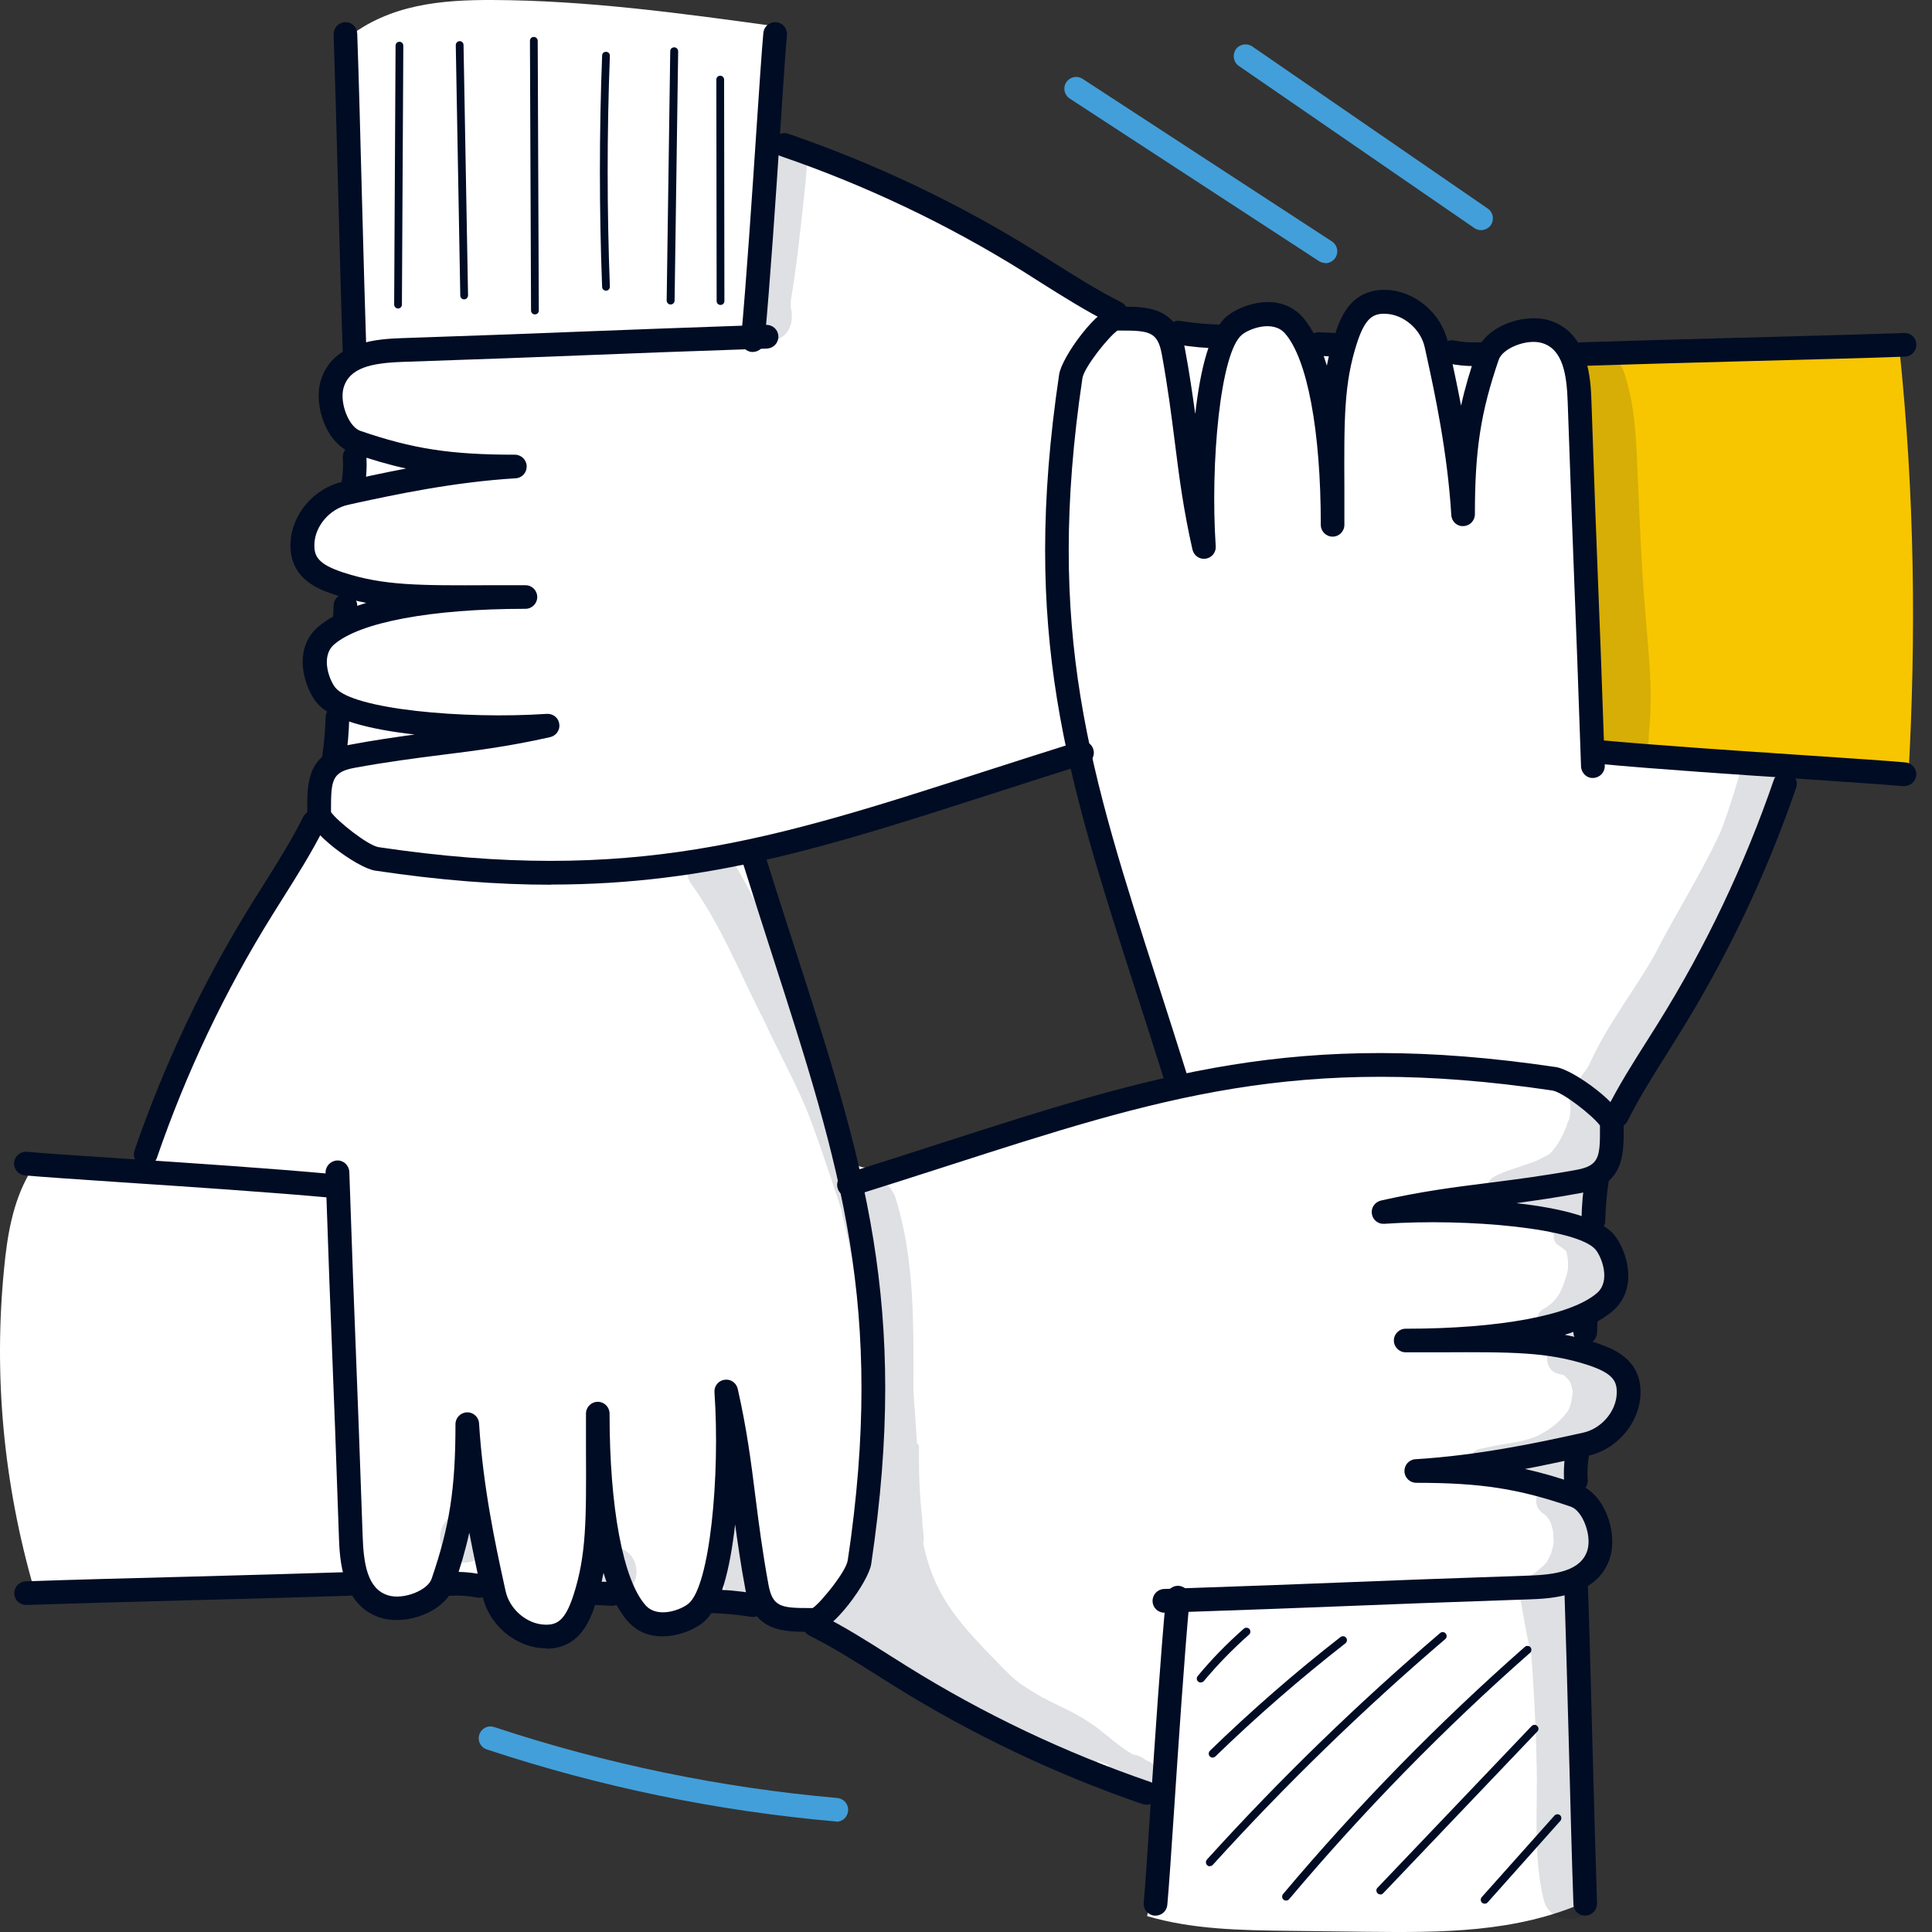 <svg width="120" height="120" viewBox="0 0 120 120" fill="none" xmlns="http://www.w3.org/2000/svg">
<rect x="0" y="0" width="120" height="120" fill="#333333" stroke="none"/>
<path d="M98.596 83.608C98.095 82.992 98.49 82.047 99.03 81.459C99.57 80.871 100.273 80.35 100.447 79.579C100.717 78.365 99.579 77.324 98.558 76.601C98.702 75.261 98.866 73.873 99.608 72.745C99.859 72.369 100.177 72.022 100.302 71.589C100.534 70.827 100.148 70.027 100.119 69.005C105.623 63.27 108.283 55.463 110.76 48.06C108.698 47.973 106.683 47.125 104.62 47.308C104.1 47.356 103.589 47.462 103.069 47.472C101.806 47.491 100.582 46.884 99.242 46.874C98.24 38.826 98.962 30.613 97.603 22.613C97.517 22.102 97.41 21.572 97.073 21.187C96.813 20.888 96.447 20.714 96.061 20.618C94.635 20.252 92.996 21.081 92.447 22.449C91.415 22.285 90.374 22.179 89.323 22.131C89.121 20.637 87.936 19.24 86.432 19.085C84.928 18.922 83.367 20.29 83.636 21.698L80.745 21.379C80.832 20.869 80.571 20.348 80.176 20.02C79.781 19.693 79.251 19.548 78.74 19.519C77.689 19.461 76.523 19.962 76.176 20.955C75.106 20.791 74.026 20.743 72.947 20.801C72.06 19.789 70.537 19.375 69.024 19.49C62.537 14.95 55.365 11.384 47.789 9.109C47.616 6.613 47.712 4.097 48.088 1.62C42.276 0.82 36.435 0.02 30.564 0C27.461 -0.009 24.183 0.251 21.504 2.41C21.003 8.945 21.109 15.529 21.793 22.208C20.868 22.825 20.203 23.876 20.212 24.984C20.212 26.093 21.003 27.201 22.092 27.413C21.928 28.397 21.88 29.389 21.957 30.382C20.627 30.479 19.567 31.597 19.017 32.821C18.612 33.717 18.458 34.893 19.171 35.568C19.817 36.185 20.858 36.079 21.639 36.416C21.571 37.206 21.494 37.987 21.427 38.778C20.415 39.163 19.672 40.166 19.605 41.245C19.538 42.325 20.154 43.424 21.109 43.925C20.916 45.024 20.82 46.142 20.82 47.25C19.856 48.262 19.451 49.795 19.663 51.434C14.969 57.718 11.373 64.822 9.089 72.321C6.689 72.466 4.279 72.601 1.812 72.9C0.78 74.692 0.443 76.784 0.25 78.837C-0.396 85.421 0.202 92.12 2.13 98.761C8.79 98.597 15.46 98.433 22.121 98.279C22.641 99.262 23.74 99.918 24.858 99.898C25.976 99.879 27.056 99.204 27.547 98.202C28.386 98.549 29.321 98.645 30.208 98.491C30.362 100.081 31.769 101.469 33.369 101.585C34.969 101.71 36.57 100.554 36.946 99.031L38.7 98.983C39.085 100.12 40.184 100.987 41.379 101.093C42.575 101.199 43.808 100.534 44.387 99.474C45.765 99.58 47.115 99.937 48.368 100.515C49.052 100.833 49.968 101.171 50.373 100.486C57.313 104.843 64.359 109.248 72.07 111.783C71.993 114.164 71.771 116.535 71.251 119.012C74.084 119.851 77.092 119.889 80.051 119.928C81.651 119.947 83.241 119.966 84.841 119.986C89.439 120.034 94.172 120.072 98.558 118.096C98.558 118.096 97.613 98.231 97.844 97.893C98.644 97.035 99.512 95.927 99.165 94.809C98.828 93.7 97.401 93.084 97.305 91.927C97.227 91.03 98.008 90.298 98.789 89.835C99.57 89.382 100.466 88.996 100.919 88.216C101.401 87.387 101.228 86.298 100.717 85.488C100.206 84.678 99.396 84.1 98.587 83.579L98.596 83.608ZM71.453 67.656C70.142 68.003 68.822 68.321 67.511 68.668C66.229 69.005 64.975 69.478 63.722 69.882C61.13 70.721 58.527 71.56 55.905 72.311C55.491 72.427 55.134 72.36 54.864 72.177C54.18 72.745 52.937 72.688 52.628 71.569C51.018 65.69 49.254 59.848 46.903 54.219C46.671 53.67 47.057 52.957 47.529 52.677C47.789 52.523 48.069 52.475 48.339 52.513C48.425 52.436 48.541 52.369 48.676 52.33C51.423 51.511 54.151 50.624 56.917 49.824C58.305 49.429 59.693 49.024 61.081 48.638C61.592 48.503 62.113 48.349 62.643 48.214C63.163 47.973 63.684 47.732 64.214 47.491C64.388 47.366 64.59 47.27 64.85 47.212C65.371 47.096 65.843 47.308 66.151 47.655C66.267 47.636 66.392 47.655 66.508 47.674C66.71 47.723 66.913 47.886 67.019 48.07C67.058 48.147 67.096 48.243 67.115 48.34L67.135 48.359C67.453 48.368 67.751 48.561 67.838 48.985C68.908 54.412 70.508 59.742 72.407 64.928C72.532 65.266 72.426 65.526 72.214 65.69C72.6 66.384 72.397 67.425 71.463 67.666L71.453 67.656Z" fill="white"/>
<path d="M75.318 109.171C75.251 109.171 75.193 109.142 75.145 109.094C75.048 108.997 75.058 108.843 75.145 108.747C77.709 106.26 80.436 103.879 83.261 101.681C83.367 101.595 83.521 101.614 83.608 101.72C83.694 101.826 83.675 101.98 83.569 102.067C80.764 104.255 78.046 106.617 75.492 109.094C75.444 109.142 75.386 109.161 75.318 109.161V109.171Z" fill="#000C24"/>
<path d="M75.145 115.918C75.087 115.918 75.029 115.899 74.981 115.851C74.884 115.764 74.875 115.61 74.962 115.504C79.463 110.53 84.34 105.797 89.449 101.431C89.555 101.344 89.709 101.354 89.796 101.46C89.883 101.566 89.873 101.72 89.767 101.807C84.677 106.154 79.82 110.877 75.328 115.831C75.28 115.889 75.212 115.908 75.145 115.908V115.918Z" fill="#000C24"/>
<path d="M79.877 118.048C79.82 118.048 79.762 118.029 79.723 117.99C79.617 117.904 79.607 117.75 79.694 117.643C84.292 112.178 89.352 107.002 94.712 102.289C94.818 102.202 94.972 102.212 95.059 102.308C95.145 102.414 95.136 102.568 95.039 102.655C89.69 107.359 84.658 112.516 80.07 117.962C80.022 118.019 79.954 118.048 79.887 118.048H79.877Z" fill="#000C24"/>
<path d="M85.728 117.663C85.67 117.663 85.603 117.643 85.564 117.595C85.468 117.499 85.458 117.345 85.564 117.248L95.136 107.204C95.232 107.108 95.386 107.108 95.483 107.204C95.579 107.301 95.589 107.455 95.483 107.551L85.911 117.595C85.863 117.643 85.796 117.672 85.738 117.672L85.728 117.663Z" fill="#000C24"/>
<path d="M92.215 118.241C92.157 118.241 92.1 118.222 92.052 118.183C91.955 118.097 91.945 117.942 92.032 117.836L96.553 112.766C96.64 112.67 96.794 112.66 96.9 112.747C96.996 112.834 97.006 112.988 96.919 113.094L92.398 118.164C92.35 118.222 92.283 118.241 92.215 118.241Z" fill="#000C24"/>
<path d="M74.576 104.506C74.518 104.506 74.47 104.486 74.422 104.448C74.316 104.361 74.306 104.207 74.393 104.101C75.26 103.05 76.224 102.067 77.255 101.161C77.352 101.074 77.516 101.084 77.603 101.18C77.689 101.286 77.68 101.44 77.583 101.527C76.581 102.414 75.636 103.378 74.778 104.409C74.73 104.467 74.663 104.496 74.585 104.496L74.576 104.506Z" fill="#000C24"/>
<path d="M24.723 19.162C24.588 19.162 24.482 19.047 24.482 18.912L24.569 2.834C24.569 2.699 24.675 2.593 24.81 2.593C24.945 2.593 25.051 2.699 25.051 2.844L24.964 18.921C24.964 19.056 24.858 19.162 24.723 19.162Z" fill="#000C24"/>
<path d="M28.83 18.594C28.695 18.594 28.589 18.488 28.589 18.353L28.309 2.805C28.309 2.67 28.415 2.555 28.55 2.555C28.685 2.555 28.791 2.661 28.791 2.796L29.071 18.343C29.071 18.478 28.965 18.594 28.83 18.594Z" fill="#000C24"/>
<path d="M33.225 19.529C33.09 19.529 32.984 19.423 32.984 19.288L32.916 2.535C32.916 2.4 33.022 2.294 33.157 2.294C33.292 2.294 33.398 2.4 33.398 2.535L33.466 19.288C33.466 19.423 33.36 19.529 33.225 19.529Z" fill="#000C24"/>
<path d="M37.64 18.054C37.505 18.054 37.399 17.948 37.399 17.823C37.215 13.051 37.215 8.213 37.399 3.451C37.399 3.316 37.505 3.21 37.649 3.22C37.784 3.22 37.89 3.335 37.88 3.47C37.697 8.222 37.697 13.042 37.88 17.803C37.88 17.938 37.784 18.054 37.649 18.054H37.64Z" fill="#000C24"/>
<path d="M41.649 18.912C41.514 18.912 41.408 18.796 41.408 18.661L41.63 3.181C41.63 3.046 41.726 2.94 41.881 2.94C42.016 2.94 42.122 3.056 42.122 3.191L41.9 18.671C41.9 18.806 41.784 18.912 41.659 18.912H41.649Z" fill="#000C24"/>
<path d="M44.753 18.941C44.618 18.941 44.512 18.835 44.512 18.7L44.493 4.945C44.493 4.81 44.599 4.704 44.734 4.704C44.869 4.704 44.975 4.81 44.975 4.945L44.994 18.7C44.994 18.835 44.888 18.941 44.753 18.941Z" fill="#000C24"/>
<path d="M117.951 21.534C111.194 22.237 104.38 22.459 97.594 22.218C98.394 30.488 98.982 38.768 99.348 47.067C105.739 47.472 112.129 47.867 118.53 48.272C119.021 39.549 118.934 30.787 117.961 21.534H117.951Z" fill="#F7C600"/>
<g opacity="0.13">
<path d="M102.433 45.351C102.683 42.874 102.375 40.368 102.182 37.901C101.96 35.25 101.854 32.58 101.739 29.919C101.633 27.674 101.613 25.36 100.9 23.211C100.225 20.984 96.929 21.881 97.488 24.155C98.934 28.531 98.49 35.317 98.779 42.2C98.847 42.932 98.895 43.665 99.03 44.397C99.059 44.763 99.088 45.13 99.204 45.486C99.261 46.142 99.136 45.804 99.358 46.373C99.965 47.973 102.433 47.462 102.413 45.756C102.317 46.46 102.413 45.814 102.433 45.351Z" fill="#000C24"/>
</g>
<g opacity="0.13">
<path d="M111.04 47.964C110.886 46.373 108.534 46.229 108.129 47.761C107.744 49.226 106.963 51.569 106.732 51.954C105.536 54.489 104.023 56.851 102.751 59.347C101.498 61.554 99.897 63.559 98.828 65.873C98.461 66.692 98.269 66.625 98.085 67.116C97.816 66.952 97.517 66.817 97.199 66.75C97.025 66.721 96.861 66.731 96.707 66.769C97.362 67.531 97.719 68.581 97.459 69.536C97.391 69.642 97.343 69.757 97.314 69.912C97.237 70.114 96.967 70.789 96.572 71.309C96.514 71.377 96.447 71.463 96.408 71.502C96.35 71.55 96.302 71.608 96.264 71.666H96.244C96.109 71.772 95.579 72.022 95.386 72.119C93.95 72.649 92.639 72.938 92.447 73.449C92.148 73.921 92.427 74.5 92.871 74.702C92.996 75.377 93.536 75.984 94.365 75.974C94.876 75.974 95.377 75.974 95.888 75.974C95.868 76.1 95.868 76.225 95.888 76.341C95.897 76.341 95.907 76.341 95.926 76.341C96.138 76.427 96.331 76.533 96.514 76.659C96.466 76.929 96.553 77.218 96.842 77.372C97.006 77.478 97.15 77.594 97.285 77.719C97.314 77.825 97.343 77.96 97.372 78.133C97.44 78.895 97.382 78.982 97.112 79.782C96.89 80.293 96.832 80.514 96.331 80.987C96.264 81.035 96.196 81.083 96.138 81.131C95.974 81.266 95.753 81.324 95.637 81.498C95.329 81.844 95.541 82.442 95.984 82.558C96.138 82.587 96.283 82.558 96.427 82.519C96.514 82.635 96.62 82.741 96.746 82.799C96.639 83.02 96.659 83.271 96.755 83.493C96.755 83.493 96.755 83.512 96.755 83.522C96.726 83.522 96.688 83.531 96.659 83.541C95.84 83.83 95.926 85.122 96.775 85.324C96.89 85.353 97.006 85.382 97.121 85.411H97.141C97.237 85.498 97.391 85.671 97.449 85.729C97.497 85.796 97.536 85.874 97.555 85.922C97.603 86.066 97.652 86.259 97.68 86.375C97.68 86.442 97.68 86.51 97.68 86.577L97.661 86.664C97.594 87.049 97.594 87.194 97.42 87.589C97.093 88.071 96.447 88.736 95.464 89.199C94.904 89.421 94.317 89.565 93.729 89.652C93.68 89.662 93.844 89.633 93.883 89.633C93.256 89.71 92.649 89.835 92.032 89.97C91.724 90.009 91.386 90.201 91.367 90.539C91.367 91.454 92.109 91.233 92.639 91.185C93.073 91.146 93.516 91.127 93.95 91.069C93.969 91.474 94.153 91.869 94.577 92.11C94.914 92.264 95.271 92.438 95.647 92.582C95.319 92.997 95.29 93.662 95.888 94.028L95.926 94.057C95.926 94.057 95.945 94.076 95.994 94.124C96.052 94.173 96.1 94.24 96.158 94.298C96.215 94.385 96.273 94.5 96.312 94.568C96.379 94.751 96.427 94.934 96.466 95.127C96.505 96.004 96.553 95.647 96.35 96.467C96.148 96.881 96.167 96.862 96.071 97.035C95.984 97.132 95.888 97.228 95.791 97.315C95.329 97.691 95.531 97.594 95.088 97.864C94.683 98.009 94.5 98.481 94.692 98.799C94.49 99.021 94.394 99.339 94.5 99.686C94.664 100.583 94.808 101.479 95.011 102.366C95.02 102.51 95.059 102.636 95.107 102.742C95.261 104.602 95.406 107.484 95.435 109.325C95.541 112.226 95.184 115.224 95.897 118.048C96.177 119.186 97.738 119.6 98.538 118.742C99.107 118.154 99.078 117.258 99.03 116.496C98.789 112.063 98.943 107.619 98.326 103.214C98.269 102.732 98.211 102.24 98.143 101.759C98.336 101.065 98.191 101.142 98.326 100.515C98.278 99.946 98.452 99.329 98.249 98.79C98.23 98.742 98.211 98.703 98.191 98.664C98.481 98.385 98.664 97.99 98.885 97.672C99.714 96.158 99.589 94.067 98.355 92.804C98.22 92.679 98.076 92.553 97.931 92.438C98.374 91.936 98.394 91.088 97.893 90.606C97.632 90.375 97.314 90.211 96.948 90.221H96.919C96.813 90.201 96.726 90.172 96.659 90.153C96.861 90.047 97.054 89.932 97.256 89.806C97.372 90.076 97.594 90.308 97.912 90.385C98.529 90.519 99.088 90.095 99.618 89.826C101.228 88.765 101.816 86.384 100.698 84.765C100.138 83.936 99.252 83.223 98.259 83.011C98.23 82.866 98.172 82.731 98.076 82.625C98.201 82.567 98.326 82.51 98.452 82.461C100.196 81.575 100.958 79.213 99.984 77.488C99.724 76.929 99.309 76.456 98.818 76.08C99.618 75.714 100.081 74.673 99.483 73.757C99.232 73.304 98.789 73.073 98.307 72.967C98.394 72.909 98.49 72.861 98.577 72.803C99.358 72.167 99.281 72.312 99.685 71.251C99.907 70.461 99.83 69.574 99.512 68.803C99.599 68.774 99.676 68.745 99.753 68.697C100.052 68.523 100.225 68.234 100.36 67.936C100.553 67.993 100.755 68.003 100.948 67.936C101.16 67.858 101.353 67.752 101.498 67.579C101.555 67.511 101.912 67.049 101.999 66.904C102.645 65.882 103.281 64.841 103.907 63.8C104.919 62.104 105.989 60.436 106.876 58.663C107.098 58.123 107.58 57.593 107.406 56.966C107.348 56.725 107.213 56.542 107.04 56.407C108.254 54.46 109.546 52.561 110.327 50.383C110.568 49.593 111.156 48.802 111.069 47.954L111.04 47.964Z" fill="#000C24"/>
</g>
<g opacity="0.13">
<path d="M67.462 110.019C67.829 110 68.099 109.701 68.176 109.364C68.417 109.46 68.658 109.547 68.899 109.643C68.658 110.009 68.6 110.482 68.696 110.906C68.802 110.954 68.908 111.002 69.014 111.041C69.438 111.234 69.843 111.484 70.229 111.735C70.344 111.812 70.451 111.899 70.566 111.976C71.395 111.764 71.761 110.983 71.655 110.26C71.684 110.212 71.704 110.164 71.723 110.106C71.838 109.643 71.492 109.45 71.154 109.315C70.952 109.142 70.682 109.017 70.354 108.968C69.371 108.409 68.359 107.397 67.703 107.012C66.643 106.27 65.419 105.845 64.32 105.19C63.983 104.978 63.665 104.766 63.347 104.564C63.077 104.342 62.749 104.072 62.373 103.686C59.636 100.881 58.093 99.33 57.342 95.879C57.448 95.435 57.274 94.905 57.284 94.452C57.284 94.365 57.274 94.269 57.264 94.182C57.101 92.727 57.062 91.271 57.081 89.806C57.043 89.749 57.004 89.691 56.956 89.642C56.889 88.563 56.811 87.493 56.734 86.413C56.734 82.404 56.84 78.346 55.645 74.471C55.279 73.266 54.132 73.006 53.264 73.382C53.033 72.475 52.792 71.569 52.532 70.673C51.414 67.087 50.536 65.564 49.351 62.519C48.454 59.926 47.626 57.304 46.324 54.884C45.842 54.123 45.457 53.005 44.531 52.716C43.336 52.34 42.228 53.776 42.893 54.846C44.792 57.448 45.968 60.504 47.442 63.357C48.252 65.121 49.197 66.827 49.968 68.61C50.488 69.777 51.568 73.015 52.262 75.145C52.272 75.232 52.281 75.309 52.3 75.396C53.505 80.138 53.698 84.196 53.457 90.76C53.409 93.257 52.744 96.65 52.214 98.616C52.194 98.616 52.185 98.616 52.165 98.616C51.144 98.578 50.575 99.946 51.327 100.65C52.753 101.778 54.141 102.954 55.587 104.062C57.033 105.094 58.585 105.961 60.118 106.848C61.718 107.725 63.385 108.487 65.062 109.2C65.718 109.479 66.392 109.73 67.067 109.971C67.183 110.019 67.318 110.029 67.443 110L67.462 110.019Z" fill="#000C24"/>
</g>
<g opacity="0.13">
<path d="M47.211 97.826C47.144 97.508 46.961 97.199 46.681 97.026C46.623 96.978 46.556 96.929 46.488 96.891C46.565 96.361 46.459 95.782 46.498 95.243C46.498 94.847 46.556 94.404 46.238 94.105C45.717 93.546 44.695 93.97 44.724 94.732C44.773 95.416 44.666 96.129 44.734 96.804C44.503 97.103 44.464 97.556 44.83 97.999C44.859 98.028 44.888 98.057 44.907 98.086C44.907 98.086 44.907 98.134 44.907 98.163C45.004 99.946 47.626 99.551 47.211 97.816V97.826Z" fill="#000C24"/>
</g>
<g opacity="0.13">
<path d="M38.016 96.081C35.991 96.129 35.991 99.098 38.016 99.156C40.04 99.108 40.04 96.139 38.016 96.081Z" fill="#000C24"/>
</g>
<g opacity="0.13">
<path d="M28.849 93.98C26.825 94.028 26.825 96.997 28.849 97.055C30.873 97.007 30.873 94.038 28.849 93.98Z" fill="#000C24"/>
</g>
<g opacity="0.13">
<path d="M50.055 9.34C49.592 8.097 47.645 8.502 47.674 9.822C47.433 12.878 47.153 15.885 46.806 18.083C46.739 18.632 46.43 19.124 46.44 19.683C46.382 21.765 49.293 21.64 49.178 19.548C49.178 19.047 49.081 19.384 49.129 18.603C49.457 16.666 49.669 14.709 49.881 12.752C49.968 11.962 50.055 11.181 50.112 10.391C50.132 10.044 50.228 9.668 50.055 9.36V9.34Z" fill="#000C24"/>
</g>
<path d="M73.111 67.897C72.802 67.897 72.504 67.695 72.407 67.386C71.761 65.323 71.135 63.376 70.537 61.526C66.238 48.166 63.395 39.346 65.785 23.259C65.949 22.151 68.224 19.047 69.275 19.047H69.573C71.222 19.047 73.111 19.028 73.603 21.688C73.882 23.172 74.065 24.474 74.239 25.717C74.547 22.96 75.145 20.502 76.224 19.625C77.169 18.864 79.511 18.102 80.918 19.712C81.555 20.445 82.046 21.495 82.412 22.71C82.538 22.073 82.692 21.457 82.904 20.811C83.213 19.866 83.829 17.929 86.124 18.006C87.907 18.073 89.545 19.481 89.931 21.264L90.056 21.832C90.249 22.739 90.5 23.886 90.75 25.197C90.981 24.127 91.3 23.047 91.714 21.852C92.263 20.261 94.625 19.442 96.177 19.885C98.702 20.608 98.799 23.625 98.847 24.917C99.04 30.546 99.146 33.39 99.261 36.233C99.377 39.077 99.483 41.92 99.676 47.559C99.686 47.964 99.377 48.301 98.963 48.32C98.567 48.349 98.22 48.022 98.201 47.607C98.008 41.978 97.902 39.134 97.787 36.291C97.681 33.447 97.565 30.604 97.372 24.965C97.314 23.288 97.083 21.678 95.762 21.302C94.837 21.032 93.343 21.62 93.092 22.334C91.974 25.592 91.608 27.924 91.608 31.944C91.608 32.339 91.29 32.667 90.895 32.676C90.5 32.705 90.162 32.387 90.143 31.992C89.902 28.05 89.102 24.358 88.62 22.151L88.495 21.582C88.254 20.454 87.184 19.529 86.066 19.49C85.294 19.461 84.803 19.731 84.292 21.283C83.473 23.799 83.482 25.997 83.502 30.382C83.502 31.067 83.502 31.799 83.502 32.599C83.502 33.004 83.174 33.332 82.769 33.332C82.364 33.332 82.037 33.004 82.037 32.599C82.037 26.739 81.198 22.285 79.81 20.705C79.058 19.857 77.593 20.416 77.14 20.791C75.8 21.881 75.164 28.744 75.511 33.929C75.54 34.315 75.26 34.652 74.885 34.7C74.499 34.758 74.152 34.508 74.065 34.132C73.496 31.616 73.236 29.582 72.966 27.433C72.754 25.756 72.533 24.03 72.157 21.977C71.896 20.589 71.357 20.531 69.573 20.531H69.41C68.85 20.917 67.337 22.816 67.231 23.49C64.889 39.24 67.684 47.935 71.925 61.092C72.523 62.952 73.15 64.899 73.795 66.962C73.921 67.348 73.699 67.762 73.313 67.878C73.236 67.897 73.169 67.907 73.092 67.907L73.111 67.897Z" fill="#000C24"/>
<path d="M71.771 118.983C71.771 118.983 71.723 118.983 71.704 118.983C71.299 118.945 71 118.588 71.038 118.183C71.135 117.171 71.279 114.906 71.453 112.284C71.733 108.091 72.079 102.867 72.427 99.166C72.465 98.761 72.831 98.462 73.227 98.501C73.631 98.539 73.93 98.896 73.892 99.301C73.554 102.973 73.207 108.188 72.928 112.381C72.745 115.118 72.6 117.277 72.504 118.318C72.465 118.704 72.147 118.983 71.771 118.983Z" fill="#000C24"/>
<path d="M100.428 70.017C100.322 70.017 100.206 69.989 100.1 69.94C99.734 69.757 99.589 69.323 99.772 68.957C100.514 67.454 101.459 65.969 102.365 64.543C102.577 64.205 102.789 63.868 103.001 63.531C105.951 58.798 108.36 53.718 110.173 48.446C110.307 48.06 110.722 47.858 111.107 47.993C111.493 48.127 111.695 48.542 111.561 48.928C109.71 54.316 107.252 59.492 104.245 64.311C104.033 64.649 103.82 64.986 103.608 65.333C102.722 66.74 101.806 68.186 101.093 69.622C100.967 69.883 100.707 70.027 100.437 70.027L100.428 70.017Z" fill="#000C24"/>
<path d="M98.461 118.983C98.066 118.983 97.738 118.675 97.729 118.28C97.632 115.648 97.536 111.87 97.44 108.217C97.343 104.563 97.237 100.785 97.15 98.163C97.141 97.758 97.449 97.421 97.854 97.402C98.278 97.392 98.596 97.701 98.615 98.105C98.712 100.737 98.808 104.515 98.905 108.168C99.001 111.822 99.107 115.6 99.194 118.222C99.204 118.627 98.895 118.964 98.49 118.983H98.461Z" fill="#000C24"/>
<path d="M97.883 92.708C97.498 92.708 97.179 92.409 97.15 92.023C97.112 91.329 97.15 90.645 97.285 89.96C97.362 89.565 97.748 89.305 98.143 89.382C98.538 89.459 98.799 89.845 98.722 90.24C98.616 90.789 98.577 91.358 98.616 91.927C98.644 92.332 98.336 92.679 97.931 92.708C97.912 92.708 97.902 92.708 97.883 92.708Z" fill="#000C24"/>
<path d="M98.461 83.483H98.423C98.018 83.464 97.71 83.117 97.729 82.712L97.767 81.835C97.787 81.43 98.114 81.112 98.538 81.141C98.943 81.16 99.252 81.507 99.232 81.912L99.194 82.789C99.175 83.184 98.847 83.493 98.461 83.493V83.483Z" fill="#000C24"/>
<path d="M98.963 76.533H98.953C98.548 76.533 98.22 76.196 98.23 75.791C98.24 74.866 98.326 73.931 98.481 73.015C98.548 72.61 98.924 72.341 99.329 72.408C99.724 72.475 100.004 72.851 99.936 73.256C99.801 74.095 99.724 74.953 99.705 75.811C99.705 76.215 99.368 76.533 98.972 76.533H98.963Z" fill="#000C24"/>
<path d="M34.237 54.952C30.921 54.952 27.335 54.682 23.297 54.075C22.188 53.911 19.084 51.646 19.084 50.585V50.287C19.084 48.629 19.065 46.749 21.726 46.258C23.21 45.978 24.511 45.795 25.755 45.621C22.998 45.313 20.54 44.715 19.663 43.636C18.901 42.691 18.14 40.349 19.75 38.942C20.482 38.305 21.533 37.814 22.747 37.447C22.111 37.322 21.494 37.168 20.848 36.956C19.904 36.648 17.947 36.011 18.044 33.727C18.111 31.944 19.509 30.305 21.302 29.919L21.86 29.794C22.767 29.601 23.914 29.351 25.224 29.1C24.155 28.869 23.075 28.551 21.88 28.136C20.289 27.587 19.47 25.225 19.913 23.674C20.636 21.148 23.653 21.052 24.945 21.003C30.584 20.811 33.427 20.705 36.28 20.589C39.124 20.483 41.967 20.367 47.587 20.175C48.001 20.175 48.329 20.473 48.348 20.888C48.358 21.293 48.05 21.63 47.635 21.649C42.016 21.842 39.172 21.948 36.338 22.064C33.485 22.18 30.642 22.285 25.003 22.478C23.056 22.546 21.697 22.845 21.34 24.088C21.08 25.013 21.658 26.507 22.371 26.758C25.629 27.876 27.962 28.242 31.981 28.242C32.377 28.242 32.704 28.56 32.714 28.956C32.724 29.351 32.425 29.688 32.03 29.707C28.078 29.948 24.386 30.758 22.179 31.23L21.62 31.356C20.492 31.597 19.567 32.667 19.528 33.785C19.499 34.566 19.769 35.047 21.321 35.558C23.837 36.378 26.034 36.368 30.42 36.349C31.104 36.349 31.837 36.349 32.637 36.349C33.042 36.349 33.369 36.676 33.369 37.081C33.369 37.486 33.042 37.814 32.637 37.814C26.776 37.814 22.323 38.652 20.742 40.04C19.894 40.792 20.463 42.257 20.829 42.71C21.918 44.05 28.781 44.686 33.967 44.339C34.362 44.32 34.69 44.59 34.738 44.966C34.796 45.342 34.545 45.699 34.169 45.785C31.654 46.354 29.62 46.614 27.461 46.884C25.784 47.096 24.058 47.318 22.005 47.694C20.617 47.954 20.559 48.484 20.559 50.277V50.441C20.945 51 22.844 52.513 23.518 52.619C39.268 54.962 47.963 52.166 61.12 47.925C62.98 47.327 64.927 46.701 66.99 46.055C67.376 45.93 67.79 46.151 67.906 46.537C68.031 46.923 67.809 47.337 67.424 47.453C65.361 48.099 63.414 48.725 61.563 49.323C51.568 52.542 44.107 54.942 34.237 54.942V54.952Z" fill="#000C24"/>
<path d="M118.298 48.831C118.298 48.831 118.25 48.831 118.231 48.831C117.209 48.735 114.944 48.59 112.322 48.407C108.129 48.127 102.905 47.781 99.213 47.434C98.808 47.395 98.509 47.038 98.548 46.633C98.586 46.229 98.953 45.93 99.348 45.968C103.02 46.306 108.235 46.653 112.418 46.932C115.156 47.115 117.324 47.26 118.356 47.356C118.761 47.395 119.06 47.752 119.021 48.156C118.982 48.542 118.664 48.822 118.288 48.822L118.298 48.831Z" fill="#000C24"/>
<path d="M69.323 20.175C69.216 20.175 69.101 20.146 68.995 20.097C67.491 19.346 66.007 18.411 64.57 17.505C64.233 17.293 63.896 17.081 63.568 16.868C58.835 13.919 53.765 11.509 48.483 9.697C48.098 9.562 47.895 9.148 48.03 8.762C48.165 8.377 48.58 8.174 48.965 8.309C54.353 10.16 59.529 12.618 64.349 15.625C64.686 15.837 65.024 16.049 65.361 16.261C66.768 17.148 68.224 18.064 69.65 18.777C70.016 18.96 70.161 19.394 69.978 19.76C69.853 20.02 69.592 20.165 69.323 20.165V20.175Z" fill="#000C24"/>
<path d="M98.182 22.729C97.786 22.729 97.459 22.42 97.449 22.025C97.439 21.62 97.748 21.283 98.153 21.264C100.774 21.177 104.543 21.071 108.187 20.975C111.85 20.878 115.638 20.772 118.269 20.685C118.693 20.666 119.011 20.984 119.031 21.389C119.04 21.794 118.732 22.131 118.327 22.151C115.696 22.247 111.898 22.343 108.235 22.44C104.591 22.536 100.832 22.642 98.21 22.729H98.182Z" fill="#000C24"/>
<path d="M91.569 22.738C91.049 22.738 90.528 22.69 90.017 22.584C89.622 22.507 89.362 22.122 89.439 21.726C89.516 21.331 89.902 21.071 90.297 21.148C90.847 21.254 91.415 21.293 91.984 21.254C92.408 21.235 92.736 21.534 92.765 21.939C92.793 22.343 92.485 22.69 92.08 22.719C91.916 22.729 91.743 22.738 91.579 22.738H91.569Z" fill="#000C24"/>
<path d="M82.788 22.141H82.75L81.873 22.102C81.468 22.083 81.159 21.736 81.179 21.331C81.198 20.926 81.535 20.618 81.95 20.637L82.827 20.676C83.232 20.695 83.54 21.042 83.521 21.447C83.501 21.842 83.174 22.151 82.788 22.151V22.141Z" fill="#000C24"/>
<path d="M75.848 21.64H75.839C74.913 21.63 73.978 21.543 73.072 21.389C72.667 21.322 72.397 20.946 72.465 20.541C72.532 20.136 72.908 19.866 73.313 19.934C74.152 20.069 75.01 20.146 75.868 20.165C76.272 20.165 76.6 20.502 76.59 20.907C76.59 21.312 76.253 21.63 75.858 21.63L75.848 21.64Z" fill="#000C24"/>
<path d="M33.929 102.375C33.881 102.375 33.833 102.375 33.775 102.375C31.991 102.308 30.353 100.901 29.967 99.117L29.842 98.549C29.649 97.643 29.398 96.505 29.148 95.194C28.917 96.264 28.599 97.344 28.184 98.539C27.635 100.129 25.273 100.949 23.721 100.505C21.196 99.782 21.099 96.766 21.051 95.474C20.858 89.854 20.752 87.011 20.637 84.177C20.521 81.324 20.415 78.48 20.222 72.842C20.213 72.437 20.531 72.1 20.936 72.08C21.34 72.061 21.678 72.379 21.697 72.793C21.89 78.432 21.996 81.276 22.111 84.129C22.218 86.972 22.333 89.816 22.526 95.435C22.584 97.112 22.815 98.722 24.136 99.098C25.061 99.368 26.555 98.79 26.806 98.067C27.924 94.809 28.29 92.476 28.29 88.457C28.29 88.061 28.608 87.734 29.003 87.724C29.389 87.705 29.736 88.013 29.755 88.409C29.996 92.351 30.796 96.043 31.278 98.25L31.403 98.819C31.644 99.946 32.714 100.872 33.833 100.91C34.594 100.939 35.095 100.669 35.606 99.117C36.425 96.602 36.416 94.404 36.396 90.018C36.396 89.334 36.396 88.601 36.396 87.801C36.396 87.396 36.724 87.069 37.129 87.069C37.534 87.069 37.861 87.396 37.861 87.801C37.861 93.662 38.7 98.115 40.088 99.696C40.84 100.554 42.305 99.985 42.758 99.609C44.098 98.52 44.734 91.657 44.377 86.471C44.349 86.086 44.628 85.748 45.004 85.7C45.389 85.642 45.736 85.893 45.823 86.269C46.392 88.784 46.652 90.818 46.922 92.977C47.134 94.655 47.356 96.38 47.732 98.433C47.992 99.821 48.522 99.879 50.315 99.879H50.479C51.038 99.493 52.551 97.594 52.657 96.92C55 81.17 52.204 72.475 47.963 59.318C47.365 57.458 46.739 55.511 46.093 53.448C45.968 53.063 46.19 52.648 46.575 52.532C46.961 52.407 47.375 52.629 47.491 53.014C48.137 55.077 48.763 57.024 49.361 58.875C53.66 72.234 56.503 81.054 54.113 97.141C53.949 98.25 51.684 101.354 50.623 101.354H50.325C48.667 101.354 46.787 101.373 46.296 98.713C46.016 97.228 45.833 95.927 45.659 94.683C45.351 97.44 44.753 99.898 43.674 100.775C42.729 101.537 40.387 102.298 38.98 100.689C38.343 99.956 37.852 98.905 37.486 97.691C37.36 98.327 37.206 98.944 36.994 99.59C36.695 100.505 36.078 102.404 33.919 102.404L33.929 102.375Z" fill="#000C24"/>
<path d="M46.758 21.861C46.758 21.861 46.71 21.861 46.691 21.861C46.286 21.823 45.987 21.466 46.026 21.061C46.363 17.389 46.71 12.174 46.989 7.981C47.173 5.244 47.317 3.085 47.414 2.044C47.452 1.639 47.809 1.34 48.214 1.379C48.618 1.417 48.917 1.774 48.879 2.179C48.782 3.191 48.638 5.456 48.464 8.078C48.185 12.271 47.838 17.495 47.491 21.196C47.452 21.572 47.134 21.861 46.758 21.861Z" fill="#000C24"/>
<path d="M9.051 72.427C8.974 72.427 8.887 72.418 8.81 72.389C8.424 72.254 8.222 71.839 8.357 71.454C10.207 66.066 12.665 60.889 15.673 56.06C15.885 55.723 16.097 55.386 16.309 55.048C17.195 53.641 18.111 52.185 18.825 50.749C19.008 50.383 19.451 50.238 19.808 50.422C20.174 50.605 20.319 51.038 20.135 51.405C19.384 52.908 18.449 54.393 17.543 55.829C17.331 56.166 17.118 56.504 16.916 56.831C13.966 61.564 11.557 66.644 9.745 71.916C9.639 72.225 9.359 72.408 9.051 72.408V72.427Z" fill="#000C24"/>
<path d="M22.034 22.96C21.639 22.96 21.311 22.652 21.302 22.256C21.205 19.625 21.109 15.847 21.012 12.194C20.916 8.54 20.81 4.762 20.723 2.14C20.714 1.735 21.022 1.398 21.427 1.379C21.851 1.359 22.169 1.677 22.188 2.082C22.285 4.714 22.381 8.492 22.478 12.145C22.574 15.798 22.68 19.577 22.767 22.199C22.776 22.604 22.468 22.941 22.063 22.96H22.034Z" fill="#000C24"/>
<path d="M21.909 30.989C21.909 30.989 21.813 30.989 21.764 30.98C21.369 30.903 21.109 30.517 21.186 30.122C21.292 29.563 21.331 29.004 21.292 28.435C21.263 28.03 21.572 27.683 21.977 27.654C22.391 27.635 22.728 27.934 22.757 28.339C22.796 29.023 22.757 29.717 22.622 30.392C22.555 30.739 22.246 30.989 21.899 30.989H21.909Z" fill="#000C24"/>
<path d="M21.417 39.231H21.379C20.974 39.211 20.666 38.864 20.685 38.46L20.723 37.582C20.743 37.178 21.07 36.869 21.494 36.888C21.899 36.908 22.208 37.255 22.189 37.66L22.15 38.537C22.131 38.932 21.803 39.24 21.417 39.24V39.231Z" fill="#000C24"/>
<path d="M20.714 47.964C20.714 47.964 20.637 47.964 20.598 47.954C20.203 47.886 19.923 47.511 19.991 47.106C20.126 46.267 20.203 45.409 20.222 44.551C20.222 44.147 20.56 43.828 20.955 43.828H20.964C21.369 43.828 21.697 44.166 21.687 44.571C21.678 45.496 21.591 46.431 21.437 47.347C21.379 47.703 21.07 47.964 20.714 47.964Z" fill="#000C24"/>
<path d="M72.32 100.168C71.925 100.168 71.598 99.86 71.588 99.455C71.578 99.05 71.887 98.713 72.301 98.693C77.93 98.501 80.774 98.394 83.617 98.279C86.461 98.163 89.304 98.057 94.943 97.864C96.62 97.806 98.23 97.575 98.606 96.255C98.866 95.329 98.288 93.835 97.575 93.585C94.317 92.466 91.984 92.1 87.965 92.1C87.569 92.1 87.242 91.782 87.232 91.387C87.222 90.992 87.521 90.654 87.916 90.635C91.859 90.394 95.55 89.594 97.758 89.112L98.326 88.987C99.454 88.746 100.379 87.676 100.418 86.558C100.447 85.777 100.177 85.295 98.625 84.784C96.109 83.965 93.912 83.975 89.526 83.994C88.842 83.994 88.109 83.994 87.309 83.994C86.904 83.994 86.576 83.666 86.576 83.261C86.576 82.856 86.904 82.529 87.309 82.529C93.169 82.529 97.623 81.69 99.204 80.302C100.052 79.55 99.483 78.085 99.117 77.632C98.028 76.292 91.165 75.656 85.979 76.013C85.593 76.042 85.256 75.762 85.208 75.386C85.15 75.01 85.4 74.654 85.776 74.567C88.292 73.998 90.326 73.738 92.475 73.468C94.153 73.256 95.878 73.034 97.931 72.659C99.319 72.398 99.387 71.868 99.377 70.075V69.911C98.991 69.352 97.093 67.839 96.418 67.733C80.668 65.391 71.974 68.186 58.816 72.427C56.956 73.025 55.009 73.651 52.946 74.297C52.551 74.422 52.146 74.201 52.031 73.815C51.905 73.43 52.127 73.015 52.513 72.9C54.575 72.254 56.522 71.627 58.373 71.029C71.733 66.731 80.552 63.887 96.639 66.278C97.748 66.441 100.852 68.707 100.852 69.767V70.066C100.852 71.724 100.871 73.603 98.211 74.095C96.726 74.374 95.425 74.557 94.182 74.731C96.938 75.039 99.396 75.637 100.273 76.716C101.035 77.661 101.796 80.003 100.187 81.411C99.454 82.047 98.403 82.538 97.189 82.905C97.825 83.03 98.442 83.184 99.088 83.396C100.032 83.705 101.989 84.341 101.893 86.616C101.825 88.399 100.418 90.037 98.635 90.423L98.066 90.548C97.16 90.741 96.023 90.992 94.712 91.242C95.782 91.474 96.861 91.792 98.056 92.206C99.647 92.756 100.466 95.117 100.023 96.669C99.3 99.195 96.283 99.291 94.991 99.339C89.362 99.532 86.519 99.638 83.675 99.754C80.832 99.869 77.988 99.975 72.359 100.168H72.33H72.32Z" fill="#000C24"/>
<path d="M20.627 74.394C20.627 74.394 20.579 74.394 20.559 74.394C16.887 74.056 11.672 73.709 7.479 73.43C4.742 73.246 2.583 73.102 1.542 73.005C1.137 72.967 0.838 72.61 0.877 72.206C0.915 71.801 1.262 71.511 1.677 71.54C2.689 71.637 4.954 71.781 7.576 71.955C11.769 72.234 16.993 72.581 20.694 72.928C21.099 72.967 21.398 73.324 21.359 73.728C21.321 74.104 21.003 74.394 20.627 74.394Z" fill="#000C24"/>
<path d="M71.202 112.091C71.125 112.091 71.038 112.082 70.961 112.053C65.573 110.202 60.397 107.744 55.568 104.737C55.231 104.525 54.893 104.313 54.556 104.101C53.149 103.214 51.703 102.298 50.267 101.585C49.9 101.402 49.756 100.968 49.939 100.602C50.122 100.236 50.565 100.091 50.922 100.274C52.426 101.016 53.91 101.961 55.337 102.867C55.674 103.079 56.011 103.291 56.349 103.503C61.081 106.453 66.152 108.862 71.434 110.674C71.819 110.809 72.022 111.224 71.887 111.609C71.781 111.918 71.501 112.101 71.193 112.101L71.202 112.091Z" fill="#000C24"/>
<path d="M1.619 99.686C1.224 99.686 0.896 99.378 0.886 98.982C0.877 98.578 1.185 98.24 1.59 98.221C4.221 98.124 8 98.028 11.653 97.932C15.306 97.835 19.084 97.729 21.706 97.643H21.735C22.13 97.643 22.458 97.951 22.468 98.346C22.477 98.751 22.169 99.088 21.764 99.108C19.133 99.204 15.354 99.3 11.701 99.397C8.048 99.493 4.269 99.599 1.648 99.686H1.619Z" fill="#000C24"/>
<path d="M29.765 99.233C29.765 99.233 29.668 99.233 29.62 99.223C29.061 99.117 28.502 99.079 27.933 99.117C27.519 99.146 27.181 98.838 27.152 98.433C27.123 98.028 27.432 97.681 27.837 97.652C28.521 97.604 29.215 97.652 29.89 97.787C30.285 97.864 30.545 98.25 30.468 98.645C30.401 98.992 30.092 99.243 29.745 99.243L29.765 99.233Z" fill="#000C24"/>
<path d="M37.996 99.734H37.958L37.08 99.696C36.676 99.676 36.367 99.329 36.386 98.925C36.406 98.52 36.743 98.211 37.157 98.231L38.035 98.269C38.44 98.288 38.748 98.635 38.729 99.04C38.709 99.436 38.382 99.744 37.996 99.744V99.734Z" fill="#000C24"/>
<path d="M46.729 100.428C46.729 100.428 46.652 100.428 46.613 100.419C45.775 100.284 44.917 100.207 44.059 100.187C43.654 100.187 43.327 99.85 43.336 99.445C43.336 99.04 43.673 98.722 44.069 98.722H44.078C45.004 98.732 45.939 98.819 46.845 98.973C47.249 99.04 47.519 99.416 47.452 99.821C47.394 100.178 47.086 100.438 46.729 100.438V100.428Z" fill="#000C24"/>
<path d="M82.335 16.338C82.2 16.338 82.056 16.3 81.93 16.223L66.441 6.121C66.103 5.899 66.007 5.446 66.229 5.109C66.45 4.772 66.903 4.675 67.241 4.897L82.731 14.998C83.068 15.22 83.164 15.673 82.943 16.011C82.798 16.223 82.567 16.348 82.326 16.348L82.335 16.338Z" fill="#439FD9"/>
<path d="M91.994 14.295C91.849 14.295 91.704 14.256 91.579 14.169L76.947 4.097C76.61 3.865 76.533 3.412 76.754 3.075C76.986 2.738 77.439 2.661 77.776 2.882L92.408 12.955C92.746 13.186 92.823 13.639 92.601 13.977C92.456 14.179 92.225 14.295 91.994 14.295Z" fill="#439FD9"/>
<path d="M51.953 113.132C51.953 113.132 51.905 113.132 51.886 113.132C44.531 112.487 37.244 110.983 30.237 108.66C29.851 108.535 29.639 108.12 29.774 107.735C29.899 107.349 30.314 107.137 30.7 107.272C37.601 109.556 44.772 111.041 52.011 111.677C52.416 111.715 52.715 112.072 52.676 112.477C52.647 112.863 52.32 113.152 51.944 113.152L51.953 113.132Z" fill="#439FD9"/>
</svg>
